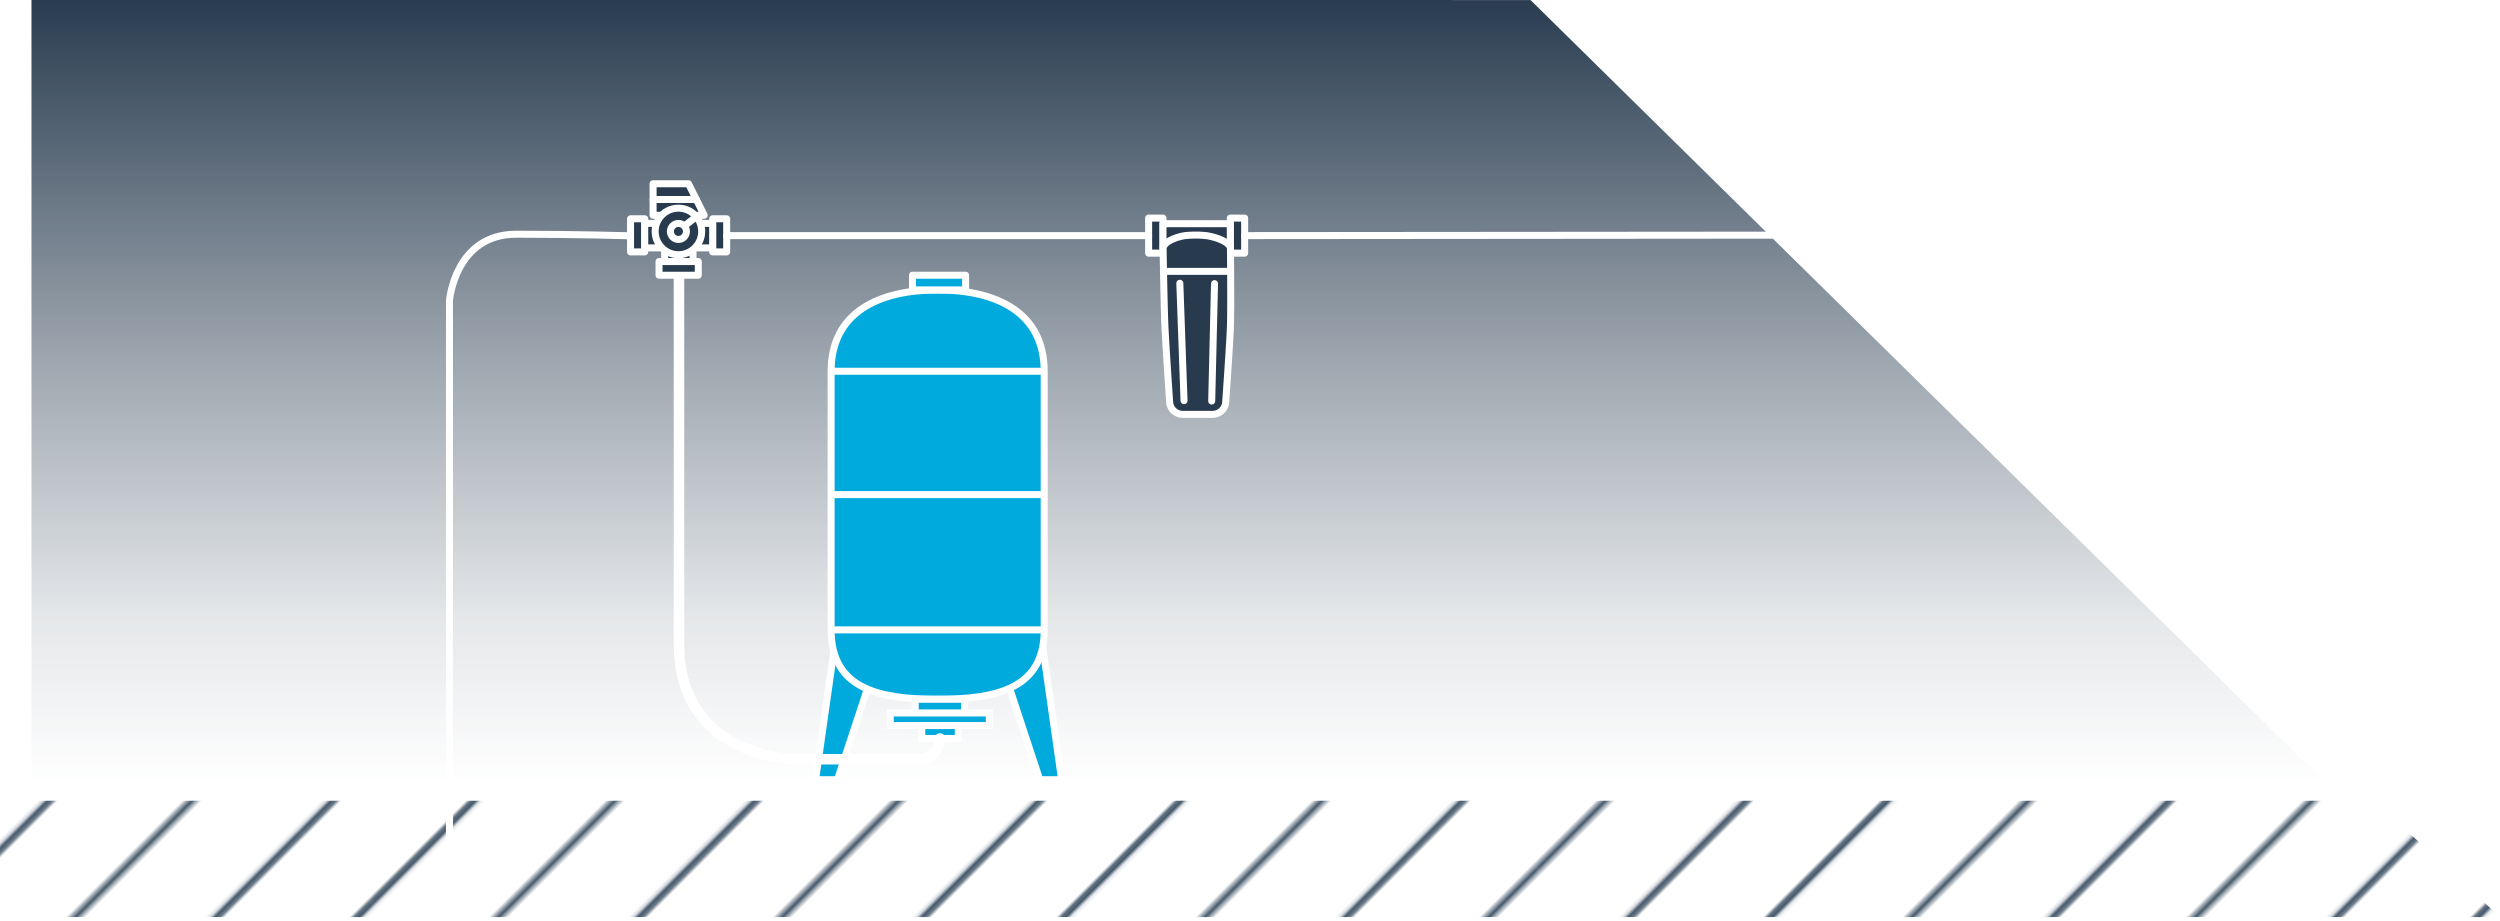 <svg xmlns="http://www.w3.org/2000/svg" xmlns:xlink="http://www.w3.org/1999/xlink" viewBox="0 0 713.35 262.68"><defs><style>.cls-1,.cls-11,.cls-12,.cls-14,.cls-2,.cls-3,.cls-5{fill:none;}.cls-10,.cls-11,.cls-12,.cls-13,.cls-14,.cls-15,.cls-16,.cls-2,.cls-3,.cls-9{stroke:#fff;}.cls-2,.cls-3{stroke-width:0.75px;opacity:0.2;}.cls-3{stroke-linecap:square;}.cls-4{clip-path:url(#clip-path);}.cls-5{stroke:#475a6c;}.cls-10,.cls-11,.cls-16,.cls-5,.cls-9{stroke-miterlimit:10;}.cls-10,.cls-11,.cls-13,.cls-14,.cls-15,.cls-16,.cls-5,.cls-9{stroke-width:2px;}.cls-6{fill:url(#Unnamed_Pattern);}.cls-7,.cls-9{fill:url(#Concentric_Circles);}.cls-8{fill:url(#linear-gradient);}.cls-10,.cls-15{fill:#00aadc;}.cls-12,.cls-13,.cls-14,.cls-15{stroke-linecap:round;stroke-linejoin:round;}.cls-12{stroke-width:3px;}.cls-13,.cls-16{fill:#273a4e;}</style><clipPath id="clip-path"><rect class="cls-1" width="240.95" height="141.73"/></clipPath><pattern id="Unnamed_Pattern" data-name="Unnamed Pattern" width="240.95" height="141.73" patternTransform="matrix(0.71, -0.71, -0.71, -0.71, 11650.24, 11801.06)" patternUnits="userSpaceOnUse" viewBox="0 0 240.94 141.73"><rect class="cls-1" width="240.95" height="141.73"/><g class="cls-4"><line class="cls-5" y1="14.17" x2="240.94" y2="14.17"/><line class="cls-5" y1="42.52" x2="240.94" y2="42.52"/><line class="cls-5" y1="70.87" x2="240.94" y2="70.87"/><line class="cls-5" y1="99.21" x2="240.94" y2="99.21"/><line class="cls-5" y1="127.56" x2="240.94" y2="127.56"/></g></pattern><pattern id="Concentric_Circles" data-name="Concentric Circles" width="86.96" height="65.3" patternUnits="userSpaceOnUse" viewBox="0 0 86.96 65.3"><rect class="cls-1" width="86.96" height="65.3"/><line class="cls-2" x1="81.12" y1="11.16" x2="81.12" y2="21.92"/><line class="cls-2" x1="59.58" y1="11.16" x2="59.58" y2="21.92"/><line class="cls-2" x1="38.04" y1="11.16" x2="38.04" y2="21.92"/><line class="cls-2" x1="16.5" y1="11.16" x2="16.5" y2="21.92"/><line class="cls-2" x1="81.12" y1="32.67" x2="81.12" y2="43.42"/><line class="cls-2" x1="59.58" y1="32.67" x2="59.58" y2="43.42"/><line class="cls-2" x1="38.04" y1="32.67" x2="38.04" y2="43.42"/><line class="cls-2" x1="16.5" y1="32.67" x2="16.5" y2="43.42"/><line class="cls-2" x1="81.12" y1="54.27" x2="81.12" y2="65.3"/><line class="cls-2" x1="59.58" y1="54.27" x2="59.58" y2="65.3"/><line class="cls-2" x1="38.04" y1="54.27" x2="38.04" y2="65.3"/><line class="cls-2" x1="16.5" y1="54.27" x2="16.5" y2="65.3"/><line class="cls-2" x1="70.33" y1="43.42" x2="70.33" y2="54.17"/><line class="cls-2" x1="48.79" y1="43.42" x2="48.79" y2="54.17"/><line class="cls-2" x1="27.25" y1="43.42" x2="27.25" y2="54.17"/><line class="cls-2" x1="5.7" y1="43.42" x2="5.7" y2="54.17"/><line class="cls-2" x1="70.33" y1="21.92" x2="70.33" y2="32.67"/><line class="cls-2" x1="48.79" y1="21.92" x2="48.79" y2="32.67"/><line class="cls-2" x1="27.25" y1="21.92" x2="27.25" y2="32.67"/><line class="cls-2" x1="5.7" y1="21.92" x2="5.7" y2="32.67"/><line class="cls-2" x1="70.33" y1="0.41" x2="70.33" y2="11.16"/><line class="cls-2" x1="48.79" y1="0.41" x2="48.79" y2="11.16"/><line class="cls-2" x1="27.25" y1="0.41" x2="27.25" y2="11.16"/><line class="cls-2" x1="5.7" y1="0.41" x2="5.7" y2="11.16"/><line class="cls-3" x1="0.38" y1="0.38" x2="86.58" y2="0.38"/><line class="cls-3" x1="0.38" y1="11.15" x2="86.58" y2="11.15"/><line class="cls-3" x1="0.38" y1="21.92" x2="86.58" y2="21.92"/><line class="cls-3" x1="0.38" y1="32.69" x2="86.58" y2="32.69"/><line class="cls-3" x1="0.38" y1="43.46" x2="86.58" y2="43.46"/><line class="cls-3" x1="0.38" y1="54.24" x2="86.58" y2="54.24"/></pattern><linearGradient id="linear-gradient" x1="336.45" y1="223.68" x2="336.45" gradientUnits="userSpaceOnUse"><stop offset="0" stop-color="#273a4e" stop-opacity="0"/><stop offset="0.21" stop-color="#273a4e" stop-opacity="0.12"/><stop offset="0.55" stop-color="#273a4e" stop-opacity="0.46"/><stop offset="1" stop-color="#273a4e" stop-opacity="0.99"/><stop offset="1" stop-color="#273a4e"/></linearGradient></defs><g id="Layer_2" data-name="Layer 2"><g id="Layer_1-2" data-name="Layer 1"><polygon class="cls-6" points="0 228.48 0 261.68 713.35 261.68 677.51 228.48 0 228.48"/><polygon class="cls-7" points="663.91 223.68 8.98 223.68 8.98 0 436.71 0.01 663.91 223.68"/><polygon class="cls-8" points="663.91 223.68 8.98 223.68 8.98 0 436.71 0.01 663.91 223.68"/><line class="cls-9" y1="223.68" x2="681.35" y2="223.68"/><polygon class="cls-10" points="302.92 222.48 297.73 185.94 288.15 196.6 296.69 222.48 302.92 222.48"/><polygon class="cls-10" points="232.72 222.48 237.91 185.94 247.49 196.6 238.95 222.48 232.72 222.48"/><path class="cls-10" d="M267.55,199.53h0c-16.79,0-30.4-3-30.4-19.8v-73.8c0-16.79,13.61-23.2,30.4-23.2h0c16.79,0,30.4,6.41,30.4,23.2v73.8C298,196.52,284.34,199.53,267.55,199.53Z"/><line class="cls-11" x1="237.15" y1="105.93" x2="297.95" y2="105.93"/><line class="cls-11" x1="237.15" y1="179.73" x2="297.95" y2="179.73"/><line class="cls-11" x1="237.15" y1="141.13" x2="297.95" y2="141.13"/><rect class="cls-10" x="261.15" y="199.53" width="14.1" height="4.68"/><rect class="cls-10" x="254.02" y="203.43" width="28.28" height="3.6"/><polygon class="cls-10" points="273.45 210.71 268.2 210.71 263.02 210.71 263.02 207.03 273.45 207.03 273.45 210.71"/><path class="cls-12" d="M268.2,210.71s-.23,5.93-5.94,5.93H226.55s-32.81-.5-32.81-32.8V78.53"/><rect class="cls-13" x="179.92" y="62.43" width="4.05" height="9.45"/><rect class="cls-13" x="203.35" y="62.43" width="4" height="9.45"/><rect class="cls-13" x="183.97" y="63.73" width="19.38" height="7"/><rect class="cls-13" x="189.65" y="70.73" width="8.1" height="3.9"/><rect class="cls-13" x="188.05" y="74.63" width="11.2" height="3.9"/><polygon class="cls-13" points="200.95 61.43 186.35 61.43 186.35 52.43 196.45 52.43 200.95 61.43"/><rect class="cls-13" x="189.65" y="61.43" width="8.1" height="2.3"/><line class="cls-14" x1="186.35" y1="56.93" x2="198.7" y2="56.93"/><rect class="cls-13" x="327.75" y="62.23" width="4.1" height="10"/><rect class="cls-13" x="351.05" y="62.23" width="4.1" height="10"/><rect class="cls-13" x="331.85" y="63.83" width="19.2" height="6.8"/><path class="cls-13" d="M344.17,67.23a29.64,29.64,0,0,0-6,0c-2.18.3-6.29,1.68-6.29,3.75,0,0,.27,16.32.5,21.75s1.35,21.75,1.35,21.75a3.75,3.75,0,0,0,3.75,3.75H346a3.75,3.75,0,0,0,3.75-3.75s1.18-16.3,1.35-21.75,0-21.75,0-21.75C351.05,68.91,346.39,67.53,344.17,67.23Z"/><line class="cls-14" x1="331.96" y1="77.43" x2="351.12" y2="77.43"/><line class="cls-14" x1="336.65" y1="80.83" x2="337.85" y2="114.33"/><line class="cls-14" x1="346.55" y1="80.93" x2="345.75" y2="114.43"/><path class="cls-14" d="M128.25,261.68V85.83s1.5-19,19.05-19,32.62.45,32.62.45"/><line class="cls-14" x1="207.35" y1="67.23" x2="327.75" y2="67.23"/><line class="cls-14" x1="355.15" y1="67.23" x2="522.32" y2="67.08"/><rect class="cls-15" x="260.37" y="78.53" width="15.15" height="4.2"/><circle class="cls-16" cx="193.58" cy="66.04" r="6.64"/><circle class="cls-16" cx="193.58" cy="66.04" r="2.29"/><line class="cls-11" x1="195.26" y1="64.5" x2="198.7" y2="61.82"/></g></g></svg>